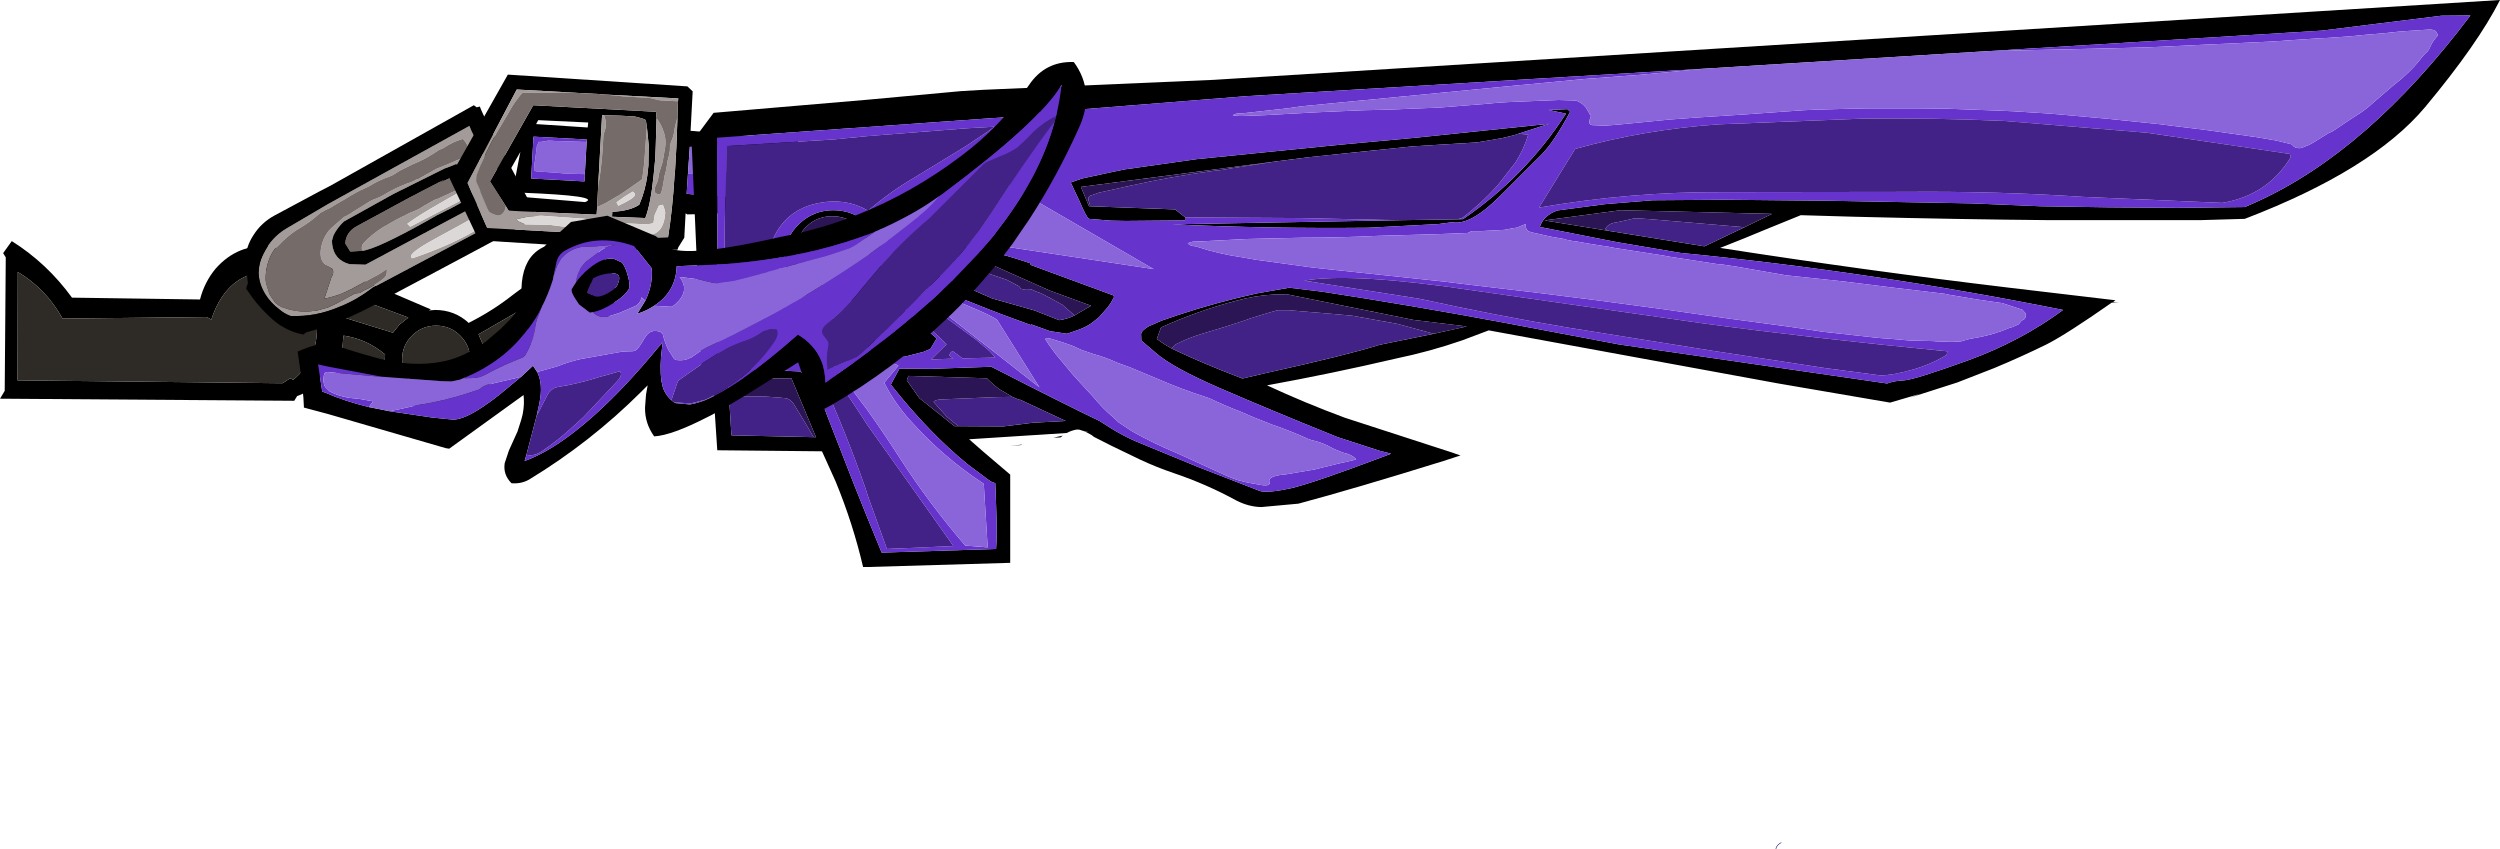 <?xml version="1.0" encoding="UTF-8" standalone="no"?>
<svg xmlns:xlink="http://www.w3.org/1999/xlink" height="162.2px" width="477.5px" xmlns="http://www.w3.org/2000/svg">
  <g transform="matrix(1.0, 0.0, 0.0, 1.0, 236.75, 82.05)">
    <path d="M-235.65 -32.9 L-236.15 -33.7 -234.5 -36.0 Q-227.75 -31.75 -223.0 -25.2 L-198.55 -24.85 Q-197.7 -28.15 -195.6 -30.7 -191.3 -35.6 -184.9 -35.0 -180.9 -33.9 -177.35 -31.2 -176.6 -30.75 -175.95 -30.1 -170.85 -24.85 -172.8 -17.3 L-173.4 -15.35 -175.25 -10.95 Q-176.8 -7.45 -180.0 -6.4 L-180.55 -5.5 -236.75 -5.9 -235.85 -7.4 -235.65 -32.9 M-224.8 -21.2 Q-227.95 -26.9 -233.35 -30.1 L-233.4 -9.4 -182.8 -8.85 -181.3 -9.8 -180.75 -9.5 Q-176.15 -13.3 -176.2 -19.55 -176.25 -22.05 -177.05 -24.5 -178.8 -29.3 -183.25 -29.8 L-183.55 -30.25 Q-193.15 -30.9 -196.4 -21.0 L-197.25 -21.5 -224.8 -21.2" fill="#000000" fill-rule="evenodd" stroke="none"/>
    <path d="M-224.8 -21.2 L-197.25 -21.5 -196.4 -21.0 Q-193.15 -30.9 -183.55 -30.25 L-183.25 -29.8 Q-178.8 -29.3 -177.05 -24.5 -176.25 -22.05 -176.2 -19.55 -176.15 -13.3 -180.75 -9.5 L-181.3 -9.8 -182.8 -8.85 -233.4 -9.4 -233.35 -30.1 Q-227.95 -26.9 -224.8 -21.2" fill="#2e2a26" fill-rule="evenodd" stroke="none"/>
    <path d="M-177.25 -32.5 Q-169.2 -29.3 -154.45 -22.95 L-154.85 -22.75 -153.65 -22.85 Q-149.9 -22.85 -147.2 -20.35 L-147.1 -20.45 Q-142.65 -22.7 -138.9 -25.65 L-138.1 -26.25 -137.15 -26.95 Q-136.85 -36.95 -125.85 -35.6 -120.75 -34.15 -119.5 -28.55 -118.25 -22.95 -122.3 -19.55 -126.35 -16.15 -129.15 -17.35 L-146.95 -6.3 Q-148.2 -5.15 -149.65 -4.45 -155.05 -1.6 -163.65 -7.6 L-174.65 -11.7 Q-172.2 -24.5 -179.15 -30.65 L-177.25 -32.5 M-163.05 -10.85 L-163.05 -11.2 -163.25 -13.25 -163.2 -14.35 Q-166.7 -17.3 -171.15 -17.95 L-171.45 -14.55 -163.05 -10.85 M-170.9 -21.35 L-161.7 -18.5 -160.45 -20.05 -158.75 -21.4 -172.15 -26.4 -170.9 -21.35 M-128.75 -31.15 Q-130.8 -31.15 -132.25 -29.65 -133.75 -28.2 -133.75 -26.1 -133.75 -24.0 -132.25 -22.5 -130.8 -21.05 -128.75 -21.05 -126.7 -21.05 -125.2 -22.5 -123.75 -24.0 -123.75 -26.1 -123.75 -28.2 -125.2 -29.65 -126.7 -31.15 -128.75 -31.15 M-148.85 -17.95 Q-150.75 -19.85 -153.45 -19.85 -156.15 -19.85 -158.05 -17.95 -159.95 -16.05 -159.95 -13.4 -159.95 -10.75 -158.05 -8.85 -156.15 -6.95 -153.45 -6.95 -150.75 -6.95 -148.85 -8.85 -146.95 -10.75 -146.95 -13.4 -146.95 -16.05 -148.85 -17.95 M-144.45 -16.05 L-135.55 -22.35 -136.45 -23.35 -145.35 -18.2 -144.45 -16.05 M-144.2 -10.9 L-131.75 -18.7 -133.7 -20.1 -144.05 -13.25 -144.2 -10.9" fill="#000000" fill-rule="evenodd" stroke="none"/>
    <path d="M-144.2 -10.9 L-144.05 -13.25 -133.7 -20.1 -131.75 -18.7 -144.2 -10.9 M-144.45 -16.05 L-145.35 -18.2 -136.45 -23.35 -135.55 -22.35 -144.45 -16.05 M-148.85 -17.95 Q-146.95 -16.05 -146.95 -13.4 -146.95 -10.75 -148.85 -8.85 -150.75 -6.95 -153.45 -6.95 -156.15 -6.95 -158.05 -8.85 -159.95 -10.75 -159.95 -13.4 -159.95 -16.05 -158.05 -17.95 -156.15 -19.85 -153.45 -19.85 -150.75 -19.85 -148.85 -17.95 M-128.75 -31.15 Q-126.7 -31.15 -125.2 -29.65 -123.75 -28.2 -123.75 -26.1 -123.75 -24.0 -125.2 -22.5 -126.7 -21.05 -128.75 -21.05 -130.8 -21.05 -132.25 -22.5 -133.75 -24.0 -133.75 -26.1 -133.75 -28.2 -132.25 -29.65 -130.8 -31.15 -128.75 -31.15 M-170.9 -21.35 L-172.15 -26.4 -158.75 -21.4 -160.45 -20.05 -161.7 -18.5 -170.9 -21.35 M-163.05 -10.85 L-171.45 -14.55 -171.15 -17.95 Q-166.7 -17.3 -163.2 -14.35 L-163.25 -13.25 -163.05 -11.2 -163.05 -10.85" fill="#2e2a26" fill-rule="evenodd" stroke="none"/>
    <path d="M-166.95 -46.15 Q-168.9 -45.3 -170.8 -44.05 L-172.3 -43.2 -172.8 -42.9 Q-173.6 -42.35 -174.65 -41.9 -175.1 -41.6 -175.5 -41.45 L-175.9 -41.1 Q-177.45 -39.75 -179.05 -38.75 -181.1 -37.6 -182.75 -36.0 L-183.15 -35.6 -184.3 -34.45 Q-185.45 -32.85 -185.85 -30.7 L-185.95 -29.95 Q-186.15 -28.65 -185.85 -27.7 L-185.3 -25.9 -184.8 -25.1 -184.6 -24.85 Q-184.2 -24.0 -182.95 -23.4 -180.75 -22.55 -178.2 -22.5 L-177.7 -22.55 -176.65 -22.7 -176.15 -22.75 -174.05 -23.35 Q-171.4 -24.55 -169.0 -26.0 L-168.0 -26.1 -167.2 -26.6 Q-165.3 -27.4 -163.55 -28.8 -162.7 -29.4 -162.9 -30.7 -163.9 -29.85 -165.45 -29.1 L-168.95 -27.2 -169.6 -26.85 Q-172.25 -25.45 -174.85 -25.0 L-174.85 -25.05 -174.65 -25.45 -174.5 -25.95 -174.3 -26.4 -174.25 -26.7 -173.45 -29.1 Q-172.85 -30.05 -173.3 -30.7 L-174.1 -31.2 Q-175.85 -32.05 -175.45 -34.55 -175.05 -36.9 -173.55 -38.4 L-171.05 -40.6 -170.7 -40.75 Q-169.9 -41.15 -169.15 -41.7 L-166.1 -43.6 -165.5 -43.9 Q-164.2 -44.35 -163.15 -45.0 -161.3 -46.1 -159.35 -46.85 L-159.0 -47.0 Q-158.05 -47.25 -157.25 -47.75 L-156.95 -47.8 -156.6 -48.0 -153.4 -49.8 Q-151.1 -50.7 -149.45 -51.45 L-148.15 -52.0 Q-147.2 -52.3 -146.7 -52.75 -147.2 -52.85 -147.25 -53.55 L-147.3 -53.85 Q-147.6 -54.7 -148.2 -55.4 L-148.4 -55.5 Q-150.3 -54.95 -151.85 -53.9 -152.1 -53.7 -152.35 -53.65 L-153.0 -53.35 Q-155.15 -51.85 -157.5 -50.85 L-158.1 -50.6 -160.4 -49.45 -161.65 -48.65 -162.3 -48.35 Q-164.4 -47.65 -166.3 -46.45 L-166.95 -46.15 M-138.25 -42.7 L-137.75 -41.85 -165.55 -27.1 Q-168.5 -24.8 -171.9 -23.45 -176.4 -21.5 -181.25 -21.7 -182.5 -22.15 -183.45 -23.0 -185.0 -24.15 -186.05 -25.8 -188.45 -29.7 -186.4 -33.65 -184.9 -36.7 -182.05 -38.4 L-174.05 -43.1 -147.1 -58.0 Q-146.55 -56.4 -143.95 -52.0 L-144.5 -51.95 Q-145.3 -51.75 -145.3 -51.15 -145.3 -51.8 -140.85 -43.8 -143.75 -41.8 -151.9 -37.4 -158.15 -34.1 -158.2 -33.2 -158.25 -32.55 -157.75 -32.8 -151.05 -35.1 -146.25 -37.85 L-141.25 -40.65 -138.25 -42.7 M-149.3 -48.8 L-148.95 -49.0 Q-149.15 -48.95 -148.95 -49.15 L-148.7 -49.5 -149.6 -50.75 -149.9 -50.6 -151.3 -50.05 -151.75 -49.9 -161.6 -45.0 -171.05 -39.75 Q-172.3 -38.6 -173.05 -37.1 L-173.35 -36.05 -173.3 -35.4 Q-172.95 -32.4 -170.0 -31.6 L-166.95 -31.5 -145.35 -43.05 -146.35 -44.6 Q-146.8 -44.35 -147.4 -44.0 -148.85 -43.2 -150.45 -42.35 L-153.35 -40.9 Q-158.05 -38.2 -161.4 -36.55 -164.7 -34.9 -166.6 -34.35 L-167.35 -34.15 Q-167.7 -34.3 -167.65 -34.8 -167.6 -35.4 -167.1 -35.8 L-166.75 -36.2 Q-164.75 -38.1 -162.35 -39.35 L-160.95 -40.15 -158.35 -41.45 Q-157.0 -41.9 -155.75 -42.75 L-153.8 -43.85 Q-153.1 -44.05 -152.45 -44.4 -150.05 -45.45 -148.1 -46.45 -147.85 -46.55 -147.85 -47.05 L-147.95 -47.35 -149.3 -48.8 M-146.05 -45.5 L-146.45 -46.1 -146.9 -46.5 Q-156.3 -41.35 -158.95 -39.3 L-158.4 -38.75 Q-156.7 -39.6 -151.75 -42.2 -147.25 -44.45 -146.05 -45.5" fill="#a29b99" fill-rule="evenodd" stroke="none"/>
    <path d="M-166.95 -46.15 L-166.3 -46.45 Q-164.4 -47.65 -162.3 -48.35 L-161.65 -48.65 -160.4 -49.45 -158.1 -50.6 -157.5 -50.85 Q-155.15 -51.85 -153.0 -53.35 L-152.35 -53.65 Q-152.1 -53.7 -151.85 -53.9 -150.3 -54.95 -148.4 -55.5 L-148.2 -55.4 Q-147.6 -54.7 -147.3 -53.85 L-147.25 -53.55 Q-147.2 -52.85 -146.7 -52.75 -147.2 -52.3 -148.15 -52.0 L-149.45 -51.45 Q-151.1 -50.7 -153.4 -49.8 L-156.6 -48.0 -156.95 -47.8 -157.25 -47.75 Q-158.05 -47.25 -159.0 -47.0 L-159.35 -46.85 Q-161.3 -46.1 -163.15 -45.0 -164.2 -44.35 -165.5 -43.9 L-166.1 -43.6 -169.15 -41.7 Q-169.9 -41.15 -170.7 -40.75 L-171.05 -40.6 -173.55 -38.4 Q-175.05 -36.9 -175.45 -34.55 -175.85 -32.05 -174.1 -31.2 L-173.3 -30.7 Q-172.85 -30.05 -173.45 -29.1 L-174.25 -26.7 -174.3 -26.4 -174.5 -25.95 -174.65 -25.45 -174.85 -25.05 -174.85 -25.0 Q-172.25 -25.45 -169.6 -26.85 L-168.95 -27.2 -165.45 -29.1 Q-163.9 -29.85 -162.9 -30.7 -162.7 -29.4 -163.55 -28.8 -165.3 -27.4 -167.2 -26.6 L-168.0 -26.1 -169.0 -26.0 Q-171.4 -24.55 -174.05 -23.35 L-176.15 -22.75 -176.65 -22.7 -177.7 -22.55 -178.2 -22.5 Q-180.75 -22.55 -182.95 -23.4 -184.2 -24.0 -184.6 -24.85 L-184.8 -25.1 -185.3 -25.9 -185.85 -27.7 Q-186.15 -28.65 -185.95 -29.95 L-185.85 -30.7 Q-185.45 -32.85 -184.3 -34.45 L-183.15 -35.6 -182.75 -36.0 Q-181.1 -37.6 -179.05 -38.75 -177.45 -39.75 -175.9 -41.1 L-175.5 -41.45 Q-175.1 -41.6 -174.65 -41.9 -173.6 -42.35 -172.8 -42.9 L-172.3 -43.2 -170.8 -44.05 Q-168.9 -45.3 -166.95 -46.15 M-167.35 -34.15 L-169.85 -34.0 -170.8 -35.55 Q-170.7 -37.7 -168.6 -38.85 L-158.65 -44.25 Q-150.65 -48.45 -152.25 -47.5 -153.85 -46.6 -151.55 -47.7 L-149.3 -48.8 -147.95 -47.35 -147.85 -47.05 Q-147.85 -46.55 -148.1 -46.45 -150.05 -45.45 -152.45 -44.4 -153.1 -44.05 -153.8 -43.85 L-155.75 -42.75 Q-157.0 -41.9 -158.35 -41.45 L-160.95 -40.15 -162.35 -39.35 Q-164.75 -38.1 -166.75 -36.2 L-167.1 -35.8 Q-167.6 -35.4 -167.65 -34.8 -167.7 -34.3 -167.35 -34.15" fill="#756c6a" fill-rule="evenodd" stroke="none"/>
    <path d="M-143.95 -52.0 Q-146.55 -56.4 -147.1 -58.0 L-174.05 -43.1 -182.05 -38.4 Q-184.9 -36.7 -186.4 -33.65 -188.45 -29.7 -186.05 -25.8 -185.0 -24.15 -183.45 -23.0 -182.5 -22.15 -181.25 -21.7 -176.4 -21.5 -171.9 -23.45 -168.5 -24.8 -165.55 -27.1 L-137.75 -41.85 -138.25 -42.7 Q-137.9 -43.0 -137.9 -43.2 L-139.3 -45.75 -141.05 -48.75 -143.15 -51.55 -143.95 -52.0 M-173.6 -46.6 L-146.25 -61.95 -145.7 -61.55 -145.1 -61.7 Q-144.45 -59.8 -139.5 -50.7 L-135.25 -42.8 -134.3 -40.4 Q-148.85 -32.6 -163.45 -24.85 -168.35 -21.95 -173.85 -19.95 -175.85 -19.2 -177.8 -18.7 L-178.2 -18.6 -178.8 -18.15 Q-182.15 -18.8 -184.7 -21.05 -187.0 -23.1 -188.6 -25.3 L-189.75 -26.95 -189.4 -27.95 -189.85 -32.15 Q-189.9 -34.8 -188.3 -37.2 -186.8 -39.55 -184.3 -40.9 L-178.05 -44.25 Q-175.85 -45.45 -173.6 -46.6 M-167.35 -34.15 L-166.6 -34.35 Q-164.7 -34.9 -161.4 -36.55 -158.05 -38.2 -153.35 -40.9 L-150.45 -42.35 Q-148.85 -43.2 -147.4 -44.0 -146.8 -44.35 -146.35 -44.6 L-145.35 -43.05 -166.95 -31.5 -170.0 -31.6 Q-172.95 -32.4 -173.3 -35.4 L-173.35 -36.05 -173.05 -37.1 Q-172.3 -38.6 -171.05 -39.75 L-161.6 -45.0 -151.75 -49.9 -151.3 -50.05 -149.9 -50.6 -149.6 -50.75 -148.7 -49.5 -148.95 -49.15 Q-149.15 -48.95 -148.95 -49.0 L-149.3 -48.8 -151.55 -47.7 Q-153.85 -46.6 -152.25 -47.5 -150.65 -48.45 -158.65 -44.25 L-168.6 -38.85 Q-170.7 -37.7 -170.8 -35.55 L-169.85 -34.0 -167.35 -34.15" fill="#000000" fill-rule="evenodd" stroke="none"/>
    <path d="M-138.25 -42.7 L-141.25 -40.65 -146.25 -37.85 Q-151.05 -35.1 -157.75 -32.8 -158.25 -32.55 -158.2 -33.2 -158.15 -34.1 -151.9 -37.4 -143.75 -41.8 -140.85 -43.8 -145.3 -51.8 -145.3 -51.15 -145.3 -51.75 -144.5 -51.95 L-143.95 -52.0 -143.15 -51.55 -141.05 -48.75 -139.3 -45.75 -137.9 -43.2 Q-137.9 -43.0 -138.25 -42.7 M-146.05 -45.5 Q-147.25 -44.45 -151.75 -42.2 -156.7 -39.6 -158.4 -38.75 L-158.95 -39.3 Q-156.3 -41.35 -146.9 -46.5 L-146.45 -46.1 -146.05 -45.5" fill="#dbd8d7" fill-rule="evenodd" stroke="none"/>
    <path d="M-107.25 -62.7 L-107.2 -63.25 -121.35 -64.0 -122.45 -64.1 -126.35 -64.3 -127.05 -64.35 -138.05 -64.95 -147.45 -47.1 -143.7 -38.5 -111.1 -36.7 -109.15 -36.75 Q-108.3 -42.05 -107.9 -48.6 L-107.85 -48.85 -107.55 -54.15 -107.35 -59.65 -107.3 -61.55 -107.25 -62.7 M-140.15 -42.7 L-143.15 -47.4 -134.9 -61.95 -111.45 -60.7 -111.35 -59.45 -111.5 -54.25 -111.6 -51.75 -111.9 -48.65 Q-112.45 -43.1 -113.5 -40.4 L-119.85 -40.65 -119.8 -41.6 Q-116.45 -41.75 -114.65 -42.95 -113.5 -45.65 -113.1 -48.6 L-112.9 -50.45 -112.85 -54.35 -113.2 -57.85 -113.4 -59.1 -113.65 -59.25 -114.15 -59.45 -115.5 -59.8 -118.15 -59.95 -121.35 -60.05 -121.75 -60.1 -122.5 -46.55 -122.7 -42.5 -122.8 -41.05 -139.6 -41.8 -140.15 -42.7 M-85.75 -44.85 L-76.7 -45.95 -76.0 -45.4 Q-90.0 -41.3 -105.5 -41.1 L-105.55 -41.15 -105.8 -41.3 -106.05 -36.65 -107.2 -34.8 -107.35 -34.35 -110.95 -34.4 -111.4 -34.05 -145.3 -36.15 -150.9 -48.05 -139.75 -67.8 -105.45 -65.55 -104.45 -64.6 -104.85 -57.05 -104.65 -57.05 -84.35 -55.25 -84.35 -54.35 -85.2 -54.35 -104.2 -54.0 -104.8 -54.0 -105.0 -54.0 -105.35 -48.9 -105.6 -45.05 -105.35 -45.05 -105.3 -45.0 Q-95.35 -44.1 -85.75 -44.85 M-134.35 -58.35 L-124.5 -57.7 -124.4 -58.65 -133.95 -59.1 -134.35 -58.35 M-137.35 -53.05 L-140.25 -47.95 -138.35 -44.55 -125.0 -43.45 Q-121.75 -44.65 -137.2 -45.25 L-138.55 -46.85 -137.5 -52.35 -137.35 -53.05 M-125.05 -48.8 L-124.7 -54.95 -124.65 -55.4 -134.85 -55.95 -135.3 -47.95 -125.1 -47.4 -125.05 -48.8" fill="#000000" fill-rule="evenodd" stroke="none"/>
    <path d="M-107.25 -62.7 L-110.75 -62.9 -111.2 -63.0 -112.7 -63.35 -117.7 -63.65 -118.2 -63.7 -121.35 -64.0 -107.2 -63.25 -107.25 -62.7 M-127.05 -64.35 L-132.25 -64.35 -136.7 -64.35 -137.05 -64.25 Q-138.4 -62.7 -139.35 -61.0 L-139.75 -60.3 -140.95 -58.25 -141.8 -56.85 Q-144.1 -52.9 -145.7 -48.6 L-145.8 -47.55 -145.75 -47.3 -145.05 -45.75 -144.95 -45.3 -143.4 -41.65 Q-142.9 -41.25 -142.25 -41.05 L-141.75 -40.9 Q-140.9 -40.85 -140.4 -41.75 L-140.3 -42.0 -140.15 -42.7 -139.6 -41.8 -122.8 -41.05 -122.7 -42.5 -121.2 -43.2 -118.2 -44.95 -116.45 -46.15 -114.65 -47.4 -114.25 -47.7 -114.1 -47.8 Q-113.7 -50.4 -113.55 -53.05 L-113.2 -57.85 -112.85 -54.35 -112.9 -50.45 -113.1 -48.6 Q-113.5 -45.65 -114.65 -42.95 -116.45 -41.75 -119.8 -41.6 L-119.85 -40.65 -113.5 -40.4 Q-112.45 -43.1 -111.9 -48.65 L-111.6 -51.75 -111.5 -54.25 -111.35 -59.45 Q-110.5 -58.4 -110.0 -56.9 -109.4 -55.25 -109.8 -53.35 L-110.15 -51.35 -110.25 -50.9 -110.9 -48.85 -110.95 -48.6 Q-111.0 -47.65 -111.4 -46.85 L-111.6 -46.4 Q-111.9 -45.45 -111.5 -45.15 -111.25 -44.95 -111.0 -44.95 L-110.7 -45.0 -110.5 -45.1 Q-110.2 -46.05 -110.05 -47.05 L-109.8 -48.55 -109.65 -49.0 -109.3 -50.8 -109.25 -51.3 -109.0 -52.25 -108.8 -53.3 Q-108.85 -54.4 -108.45 -55.25 -108.05 -56.15 -107.95 -57.2 L-107.8 -57.95 -107.35 -59.65 -107.55 -54.15 -107.85 -48.85 -107.9 -48.6 Q-108.3 -42.05 -109.15 -36.75 L-111.1 -36.7 -143.7 -38.5 -147.45 -47.1 -138.05 -64.95 -127.05 -64.35 M-121.35 -60.05 L-121.35 -59.95 -121.25 -59.65 Q-120.95 -58.75 -121.05 -57.7 L-121.2 -57.25 -121.5 -56.2 Q-121.65 -52.15 -122.2 -48.25 L-122.5 -46.55 -121.75 -60.1 -121.35 -60.05 M-124.8 -40.05 L-124.95 -40.25 -133.35 -40.85 -135.75 -40.7 -138.05 -40.2 -137.85 -39.8 -136.45 -39.2 -131.8 -39.1 -125.25 -38.3 -122.85 -38.05 -120.55 -37.8 -113.35 -37.2 Q-111.3 -37.05 -110.35 -38.75 -109.8 -39.8 -109.7 -41.3 -109.65 -41.7 -110.15 -42.95 L-110.9 -42.75 -111.7 -41.0 -111.95 -39.4 -113.15 -39.2 -119.85 -39.5 -124.8 -40.05 M-115.5 -44.8 Q-115.5 -45.15 -115.65 -45.25 L-115.9 -45.45 -117.45 -44.5 -119.0 -43.4 -118.65 -42.75 Q-115.55 -44.2 -115.5 -44.8" fill="#a29b99" fill-rule="evenodd" stroke="none"/>
    <path d="M-121.35 -64.0 L-118.2 -63.7 -117.7 -63.65 -112.7 -63.35 -111.2 -63.0 -110.75 -62.9 -107.25 -62.7 -107.3 -61.55 -107.35 -59.65 -107.8 -57.95 -107.95 -57.2 Q-108.05 -56.15 -108.45 -55.25 -108.85 -54.4 -108.8 -53.3 L-109.0 -52.25 -109.25 -51.3 -109.3 -50.8 -109.65 -49.0 -109.8 -48.55 -110.05 -47.05 Q-110.2 -46.05 -110.5 -45.1 L-110.7 -45.0 -111.0 -44.95 Q-111.25 -44.95 -111.5 -45.15 -111.9 -45.45 -111.6 -46.4 L-111.4 -46.85 Q-111.0 -47.65 -110.95 -48.6 L-110.9 -48.85 -110.25 -50.9 -110.15 -51.35 -109.8 -53.35 Q-109.4 -55.25 -110.0 -56.9 -110.5 -58.4 -111.35 -59.45 L-111.45 -60.7 -134.9 -61.95 -143.15 -47.4 -140.15 -42.7 -140.3 -42.0 -140.4 -41.75 Q-140.9 -40.85 -141.75 -40.9 L-142.25 -41.05 Q-142.9 -41.25 -143.4 -41.65 L-144.95 -45.3 -145.05 -45.75 -145.75 -47.3 -145.8 -47.55 -145.7 -48.6 Q-144.1 -52.9 -141.8 -56.85 L-140.95 -58.25 -139.75 -60.3 -139.35 -61.0 Q-138.4 -62.7 -137.05 -64.25 L-136.7 -64.35 -132.25 -64.35 -127.05 -64.35 -126.35 -64.3 -122.45 -64.1 -121.35 -64.0 M-121.35 -60.05 L-118.15 -59.95 -115.5 -59.8 -114.15 -59.45 -113.65 -59.25 -113.4 -59.1 -113.2 -57.85 -113.55 -53.05 Q-113.7 -50.4 -114.1 -47.8 L-114.25 -47.7 -114.65 -47.4 -116.45 -46.15 -118.2 -44.95 -121.2 -43.2 -122.7 -42.5 -122.5 -46.55 -122.2 -48.25 Q-121.65 -52.15 -121.5 -56.2 L-121.2 -57.25 -121.05 -57.7 Q-120.95 -58.75 -121.25 -59.65 L-121.35 -59.95 -121.35 -60.05" fill="#756c6a" fill-rule="evenodd" stroke="none"/>
    <path d="M-105.35 -48.9 L-105.0 -54.0 -104.8 -54.0 -104.2 -54.0 -98.5 -53.6 -97.8 -53.55 -88.3 -52.9 -87.85 -52.95 Q-87.3 -53.25 -87.3 -52.85 L-87.3 -52.6 -87.4 -52.3 -87.7 -51.6 Q-87.7 -50.9 -88.0 -50.45 -88.25 -50.1 -88.95 -50.1 L-93.25 -49.65 -95.75 -49.4 -96.0 -49.35 -97.25 -49.3 -99.8 -49.2 -105.35 -48.9 M-125.05 -48.8 L-125.6 -48.8 -128.85 -48.9 -130.35 -49.05 -134.1 -49.3 Q-134.75 -49.3 -134.75 -49.7 L-134.65 -50.95 -134.55 -51.45 -134.2 -54.2 -133.85 -54.95 -133.5 -54.95 -133.1 -55.0 -132.0 -55.2 -130.25 -55.1 -129.75 -55.1 -125.25 -54.95 -124.7 -54.95 -125.05 -48.8" fill="#8a64d9" fill-rule="evenodd" stroke="none"/>
    <path d="M-85.2 -54.35 L-85.45 -49.55 -85.75 -44.85 Q-95.35 -44.1 -105.3 -45.0 L-105.35 -45.05 -105.6 -45.05 -105.35 -48.9 -99.8 -49.2 -97.25 -49.3 -96.0 -49.35 -95.75 -49.4 -93.25 -49.65 -88.95 -50.1 Q-88.25 -50.1 -88.0 -50.45 -87.7 -50.9 -87.7 -51.6 L-87.4 -52.3 -87.3 -52.6 -87.3 -52.85 Q-87.3 -53.25 -87.85 -52.95 L-88.3 -52.9 -97.8 -53.55 -98.5 -53.6 -104.2 -54.0 -85.2 -54.35 M-124.7 -54.95 L-125.25 -54.95 -129.75 -55.1 -130.25 -55.1 -132.0 -55.2 -133.1 -55.0 -133.5 -54.95 -133.85 -54.95 -134.2 -54.2 -134.55 -51.45 -134.65 -50.95 -134.75 -49.7 Q-134.75 -49.3 -134.1 -49.3 L-130.35 -49.05 -128.85 -48.9 -125.6 -48.8 -125.05 -48.8 -125.1 -47.4 -135.3 -47.95 -134.85 -55.95 -124.65 -55.4 -124.7 -54.95" fill="#6633cc" fill-rule="evenodd" stroke="none"/>
    <path d="M-124.8 -40.05 L-119.85 -39.5 -113.15 -39.2 -111.95 -39.4 -111.7 -41.0 -110.9 -42.75 -110.15 -42.95 Q-109.65 -41.7 -109.7 -41.3 -109.8 -39.8 -110.35 -38.75 -111.3 -37.05 -113.35 -37.2 L-120.55 -37.8 -122.85 -38.05 -125.25 -38.3 -131.8 -39.1 -136.45 -39.2 -137.85 -39.8 -138.05 -40.2 -135.75 -40.7 -133.35 -40.85 -124.95 -40.25 -124.8 -40.05 M-115.5 -44.8 Q-115.55 -44.2 -118.65 -42.75 L-119.0 -43.4 -117.45 -44.5 -115.9 -45.45 -115.65 -45.25 Q-115.5 -45.15 -115.5 -44.8" fill="#dbd8d7" fill-rule="evenodd" stroke="none"/>
    <path d="M-10.4 -40.55 Q-10.05 -40.1 -10.55 -39.95 L-21.75 -39.85 -24.5 -39.9 -24.55 -39.9 -28.75 -40.25 -28.8 -40.3 Q-29.25 -40.55 -30.55 -43.6 L-32.25 -47.2 -30.1 -47.95 -24.55 -49.15 -21.9 -49.7 -8.2 -51.65 5.7 -53.05 19.65 -54.45 33.7 -55.75 59.1 -58.4 53.25 -56.5 52.35 -56.2 50.05 -55.65 45.35 -54.85 33.1 -54.1 13.45 -52.05 7.2 -51.25 -24.55 -47.1 -30.3 -46.35 -28.75 -42.65 -28.5 -42.65 -12.3 -42.05 -10.4 -40.55 M41.4 -40.15 L42.7 -40.2 Q54.65 -48.4 62.35 -60.35 L59.0 -61.05 62.65 -61.2 63.15 -60.7 Q60.1 -55.0 57.8 -52.65 L49.75 -44.6 Q44.05 -38.9 40.6 -39.6 L37.95 -39.25 24.55 -38.55 Q5.85 -38.35 -12.85 -39.2 L31.2 -40.0 41.4 -40.15 M89.0 -68.95 L1.55 -63.7 -40.3 -60.35 -39.95 -60.0 -99.8 -55.75 -99.6 -11.85 -97.65 -11.75 -83.95 -11.1 -81.05 -8.75 -80.8 -8.15 -78.7 -2.5 -73.55 10.7 -71.1 16.8 -68.35 23.5 -46.5 22.8 Q-46.25 20.35 -46.5 14.25 L-46.65 10.25 -47.55 9.9 -51.9 6.65 Q-59.3 0.65 -66.6 -8.6 L-64.95 -11.65 -58.95 -11.6 -47.4 -12.0 Q-32.85 -4.55 -26.75 -1.65 L-24.55 -0.25 Q-22.3 1.15 -19.8 2.25 L-7.9 7.15 3.95 11.75 Q5.5 12.15 9.85 11.2 14.15 10.2 27.8 5.05 L28.95 4.6 26.75 4.05 18.75 1.45 Q5.6 -3.85 -3.6 -7.85 -12.85 -11.85 -16.05 -14.7 L-18.75 -17.0 -18.8 -18.25 Q-18.65 -19.0 -17.3 -19.75 L-14.9 -20.8 -11.85 -21.85 Q-4.45 -24.3 3.25 -26.0 L9.5 -27.1 15.7 -26.35 Q32.95 -23.7 50.35 -20.45 L72.55 -16.25 123.7 -8.8 Q124.9 -9.3 126.9 -9.4 128.85 -9.5 139.1 -13.2 149.25 -16.9 157.3 -22.85 120.95 -30.15 84.2 -33.75 L72.1 -35.8 57.35 -38.7 Q57.7 -39.75 58.4 -40.45 59.35 -41.4 60.7 -41.85 L69.75 -43.05 78.9 -43.8 92.65 -43.9 112.95 -43.7 139.95 -43.2 153.0 -42.65 166.05 -42.45 179.1 -42.35 192.0 -42.5 194.05 -43.4 Q215.5 -53.05 235.1 -79.1 L229.55 -79.05 206.7 -76.2 143.2 -72.3 89.0 -68.95 M37.1 -18.3 L43.4 -19.7 33.2 -20.95 9.0 -25.85 6.65 -25.8 Q2.9 -25.6 -0.65 -24.6 -7.95 -22.7 -15.0 -19.5 L-15.8 -17.3 Q-14.45 -16.3 -13.0 -15.5 L-12.15 -15.1 Q-7.5 -12.85 0.55 -9.75 L5.25 -10.85 Q20.4 -14.2 26.8 -16.2 L37.1 -18.3 M5.25 -8.45 Q12.45 -5.1 20.15 -2.25 L40.65 4.4 42.2 4.95 41.25 5.25 38.95 6.0 Q21.9 11.3 11.25 14.15 L4.15 14.8 Q1.75 14.75 -0.6 13.55 -6.25 10.45 -12.6 8.3 -15.85 7.2 -18.95 5.75 L-24.55 3.05 -27.8 1.4 -28.25 1.05 -29.35 0.45 -28.85 0.35 -29.4 0.4 -30.65 0.0 -31.15 0.0 Q-32.2 0.2 -33.0 0.65 L-51.65 1.85 -48.85 4.3 -43.8 8.6 -43.8 25.45 -71.1 26.25 -71.9 26.25 Q-73.85 17.9 -77.15 9.9 L-79.75 4.15 -99.75 3.95 -100.65 -9.6 -102.75 -11.45 -104.65 -54.85 -100.45 -60.5 -71.1 -63.0 -53.15 -64.65 -48.85 -64.9 -4.95 -66.8 240.75 -82.05 Q236.5 -73.65 226.45 -61.6 216.4 -49.6 192.0 -40.25 L183.4 -40.0 154.9 -40.0 Q137.5 -40.15 117.5 -40.65 L107.2 -40.95 100.2 -38.1 96.45 -36.55 91.8 -34.7 Q119.4 -30.4 147.0 -27.1 L167.3 -24.7 166.85 -24.35 168.0 -24.25 166.6 -24.25 Q157.95 -18.2 154.1 -16.25 149.2 -13.85 144.15 -11.75 L137.1 -9.0 128.05 -6.1 130.05 -6.85 124.25 -5.15 102.95 -8.8 68.6 -15.1 47.6 -18.95 42.55 -17.05 Q36.35 -14.9 29.8 -13.55 17.6 -10.7 5.25 -8.45 M96.45 -38.65 L101.7 -41.2 72.8 -41.9 58.25 -39.95 70.55 -37.95 88.8 -35.0 96.45 -38.65 M-71.15 -36.2 Q-71.6 -37.45 -72.55 -38.5 L-72.85 -38.8 Q-74.9 -40.75 -77.8 -40.75 -80.65 -40.75 -82.7 -38.8 -84.7 -36.85 -84.7 -34.1 -84.7 -32.4 -83.95 -30.95 L-82.95 -29.6 -82.7 -29.35 Q-80.65 -27.4 -77.8 -27.4 -74.9 -27.4 -72.85 -29.35 -71.55 -30.6 -71.1 -32.25 -70.85 -33.1 -70.85 -34.1 L-71.1 -35.95 -71.15 -36.2 M-86.9 -32.9 Q-86.9 -36.6 -84.15 -39.25 -81.4 -41.9 -77.6 -41.9 -73.8 -41.9 -71.1 -39.35 L-71.0 -39.25 Q-68.6 -36.95 -68.3 -33.9 L-68.25 -32.9 Q-68.25 -29.2 -71.0 -26.55 L-71.1 -26.45 Q-73.8 -23.95 -77.6 -23.95 -81.4 -23.95 -84.15 -26.55 -85.4 -27.8 -86.1 -29.2 -86.9 -30.9 -86.9 -32.9 M-81.35 1.45 L-80.9 1.45 -85.6 -9.8 -97.7 -9.7 -97.5 -6.25 -97.05 1.1 -81.35 1.45 M-52.45 -34.95 L-52.4 -34.9 -46.25 -33.55 Q-45.8 -33.7 -39.9 -31.75 L-39.9 -31.45 -24.15 -25.65 -23.95 -25.35 -24.55 -24.25 -25.1 -23.45 -26.85 -21.45 -28.3 -20.3 Q-29.4 -19.55 -30.65 -19.1 L-32.95 -18.3 -36.2 -18.8 -39.8 -20.1 -39.8 -19.95 -44.85 -21.8 -47.6 -22.85 -56.55 -26.4 -63.8 -29.45 -61.45 -36.05 -60.0 -36.5 -52.45 -34.95 M-31.5 -21.8 L-30.85 -22.2 -28.35 -23.65 -36.25 -26.55 -46.8 -31.25 -59.35 -34.1 -60.4 -30.75 -57.85 -29.7 -47.25 -25.05 -39.15 -22.75 -34.45 -20.9 Q-32.95 -21.1 -31.5 -21.8 M-62.65 -17.05 L-61.65 -17.5 -60.9 -18.0 -66.15 -22.45 -72.0 -18.75 -71.1 -18.05 -70.55 -17.65 Q-68.15 -16.2 -65.45 -16.35 L-62.65 -17.05 M-65.85 -24.45 L-57.85 -17.4 -59.05 -15.4 -60.35 -14.85 -63.85 -13.95 Q-68.05 -13.4 -71.1 -15.65 L-72.45 -16.85 -74.0 -18.8 -74.2 -19.8 Q-72.55 -20.15 -71.1 -20.8 -69.3 -21.65 -67.75 -23.05 -66.9 -23.9 -65.85 -24.45 M-43.4 -6.25 L-45.15 -7.3 -45.45 -7.45 Q-46.2 -7.85 -47.75 -9.3 L-48.25 -9.8 -63.25 -10.25 -63.55 -9.4 -61.15 -6.0 -54.45 -0.65 -53.7 -0.65 -45.15 -0.6 -39.55 -1.3 -33.2 -1.65 -42.0 -5.75 -42.0 -5.65 -43.4 -6.25 M-47.65 -12.15 L-47.6 -12.1 -47.85 -12.1 -47.65 -12.15 M-41.5 2.85 L-41.7 2.95 -43.8 3.15 -41.5 2.85 M-35.55 1.55 L-33.75 1.15 -34.2 1.5 -35.55 1.55" fill="#000000" fill-rule="evenodd" stroke="none"/>
    <path d="M53.25 -56.5 L59.1 -58.4 33.7 -55.75 19.65 -54.45 5.7 -53.05 -8.2 -51.65 -21.9 -49.7 -24.55 -49.15 -30.1 -47.95 -32.25 -47.2 -30.55 -43.6 Q-29.25 -40.55 -28.8 -40.3 L-28.75 -40.25 -24.55 -39.9 -24.5 -39.9 -21.75 -39.85 -10.55 -39.95 Q-10.05 -40.1 -10.4 -40.55 L-5.6 -40.5 3.0 -40.45 11.6 -40.4 18.45 -40.25 25.55 -40.1 27.6 -40.05 31.2 -40.0 -12.85 -39.2 Q5.85 -38.35 24.55 -38.55 L37.95 -39.25 40.6 -39.6 Q44.05 -38.9 49.75 -44.6 L57.8 -52.65 Q60.1 -55.0 63.15 -60.7 L62.65 -61.2 59.0 -61.05 62.35 -60.35 Q54.65 -48.4 42.7 -40.2 L41.4 -40.15 41.75 -40.2 42.5 -40.4 Q46.1 -43.1 49.3 -46.65 L52.65 -50.95 Q54.35 -53.6 55.15 -56.35 L53.25 -56.5 M89.0 -68.95 L76.4 -67.75 72.35 -67.45 65.75 -66.95 52.6 -65.7 11.85 -61.75 9.1 -61.35 0.5 -60.4 -0.05 -60.4 Q-0.8 -60.4 -1.3 -60.0 L-0.05 -59.9 0.75 -59.9 4.8 -60.05 14.65 -60.6 23.75 -61.0 28.3 -61.1 33.1 -61.3 38.15 -61.5 47.5 -62.25 49.05 -62.4 51.3 -62.55 60.95 -62.95 64.2 -62.85 64.5 -62.75 Q65.55 -62.3 66.15 -61.5 L66.75 -60.5 66.9 -60.2 Q67.25 -60.05 67.0 -59.55 L66.9 -59.25 Q66.65 -58.5 67.05 -58.25 L67.3 -58.15 69.85 -58.05 72.35 -58.25 81.95 -59.2 87.3 -59.6 96.65 -60.2 98.65 -60.35 107.75 -61.0 110.05 -61.1 117.15 -61.3 120.15 -61.35 129.5 -61.35 134.85 -61.3 144.2 -60.95 147.75 -60.8 154.8 -60.35 157.1 -60.15 165.95 -59.35 175.55 -58.35 185.15 -57.15 194.25 -55.85 198.05 -55.2 200.9 -54.5 201.15 -54.3 Q201.55 -53.7 202.6 -53.75 L203.1 -53.9 Q204.35 -54.35 205.15 -54.85 L206.1 -55.45 208.15 -56.7 208.75 -56.95 210.9 -58.4 213.25 -59.95 Q215.0 -61.0 216.55 -62.45 L220.1 -65.5 222.05 -67.1 222.7 -67.7 Q224.45 -69.25 225.9 -71.2 L226.5 -71.85 Q227.05 -72.25 227.35 -72.95 227.8 -74.05 228.6 -74.95 L228.9 -75.3 228.75 -75.65 228.55 -76.0 Q228.1 -76.45 227.15 -76.4 L224.9 -76.25 222.6 -76.1 221.35 -76.0 219.05 -75.75 218.55 -75.7 216.3 -75.5 215.5 -75.45 212.0 -75.1 207.7 -74.8 206.4 -74.75 196.8 -74.1 173.3 -73.0 167.45 -72.85 156.6 -72.6 143.2 -72.3 206.7 -76.2 229.55 -79.05 235.1 -79.1 Q215.5 -53.05 194.05 -43.4 L192.0 -42.5 179.1 -42.35 166.05 -42.45 153.0 -42.65 139.95 -43.2 112.95 -43.7 92.65 -43.9 78.9 -43.8 69.75 -43.05 60.7 -41.85 Q59.35 -41.4 58.4 -40.45 57.7 -39.75 57.35 -38.7 L72.1 -35.8 84.2 -33.75 Q120.95 -30.15 157.3 -22.85 149.25 -16.9 139.1 -13.2 128.85 -9.5 126.9 -9.4 124.9 -9.3 123.7 -8.8 L72.55 -16.25 50.35 -20.45 Q32.95 -23.7 15.7 -26.35 L9.5 -27.1 3.25 -26.0 Q-4.45 -24.3 -11.85 -21.85 L-14.9 -20.8 -17.3 -19.75 Q-18.65 -19.0 -18.8 -18.25 L-18.75 -17.0 -16.05 -14.7 Q-12.85 -11.85 -3.6 -7.85 5.6 -3.85 18.75 1.45 L26.75 4.05 28.95 4.6 27.8 5.05 Q14.15 10.2 9.85 11.2 5.5 12.15 3.95 11.75 L-7.9 7.15 -19.8 2.25 Q-22.3 1.15 -24.55 -0.25 L-26.75 -1.65 Q-32.85 -4.55 -47.4 -12.0 L-58.95 -11.6 -64.95 -11.65 -66.6 -8.6 Q-59.3 0.65 -51.9 6.65 L-47.55 9.9 -46.65 10.25 -46.5 14.25 Q-46.25 20.35 -46.5 22.8 L-68.35 23.5 -71.1 16.8 -73.55 10.7 -78.7 -2.5 -80.8 -8.15 -81.05 -8.75 -83.95 -11.1 -97.65 -11.75 -99.6 -11.85 -99.8 -55.75 -39.95 -60.0 -40.3 -60.35 1.55 -63.7 89.0 -68.95 M36.95 -37.3 L26.35 -37.0 Q19.25 -36.65 12.15 -36.65 L1.3 -36.4 -6.35 -36.0 -7.1 -35.95 -8.9 -35.9 -9.9 -35.6 Q-9.5 -35.05 -8.4 -35.0 L-8.05 -34.9 Q-4.0 -33.55 0.8 -32.85 L3.05 -32.45 13.95 -30.95 39.2 -28.25 44.05 -27.65 Q68.65 -24.85 93.1 -21.25 L105.0 -19.65 109.05 -19.05 111.3 -18.7 121.15 -17.6 122.7 -17.45 124.2 -17.35 127.0 -17.1 128.25 -17.0 132.55 -16.9 133.05 -16.85 136.1 -16.75 137.85 -16.85 138.15 -16.95 139.4 -17.3 139.9 -17.4 Q142.8 -17.85 145.5 -18.8 L146.15 -19.05 147.0 -19.4 147.5 -19.55 Q147.8 -19.6 148.0 -19.75 L148.8 -20.1 149.3 -20.7 149.55 -20.9 Q150.3 -21.15 150.15 -22.2 L149.5 -22.9 145.7 -24.15 140.9 -24.85 135.55 -25.75 134.6 -25.95 124.95 -27.1 115.35 -28.3 105.5 -29.35 104.5 -29.45 95.05 -31.1 92.1 -31.55 91.35 -31.6 81.95 -33.05 80.95 -33.25 71.6 -34.7 70.1 -35.0 69.3 -35.1 66.8 -35.5 64.25 -35.95 63.75 -36.0 62.45 -36.25 62.0 -36.4 59.45 -36.85 55.9 -37.65 55.4 -37.8 Q54.6 -38.1 54.65 -39.25 L53.4 -38.75 Q53.15 -38.6 52.9 -38.55 L52.4 -38.5 50.6 -38.15 48.85 -38.05 46.8 -37.95 46.3 -37.9 44.8 -37.9 Q44.15 -37.95 43.9 -37.65 L43.5 -37.55 39.75 -37.4 36.95 -37.3 M2.8 -2.3 L0.25 -3.4 Q-2.75 -4.55 -5.8 -6.0 L-6.55 -6.25 Q-11.05 -7.7 -15.45 -9.6 L-20.95 -11.9 -21.5 -12.1 -23.3 -12.75 Q-25.45 -13.75 -27.8 -14.4 L-28.1 -14.5 -30.15 -15.2 -31.9 -16.0 -33.6 -16.6 -33.9 -16.7 -36.2 -17.4 -37.15 -17.35 -36.8 -16.8 -36.45 -16.25 -35.05 -14.35 -31.8 -10.45 -28.6 -6.95 -28.0 -6.3 Q-26.2 -4.1 -24.3 -2.5 L-23.45 -1.7 -23.05 -1.35 -20.5 0.35 Q-16.2 2.75 -11.6 4.65 L-10.85 5.0 -2.3 8.9 -1.45 9.25 -1.0 9.4 -0.5 9.6 0.8 9.95 1.7 10.15 4.2 10.6 Q6.0 10.85 5.7 10.0 5.4 9.1 7.6 8.7 L8.85 8.55 14.45 7.6 15.2 7.4 19.5 6.35 20.25 6.2 22.3 5.7 Q21.5 4.75 19.75 4.4 L18.4 3.85 18.05 3.7 17.75 3.55 Q15.85 2.45 13.7 2.0 L13.15 1.8 Q9.85 0.3 6.35 -0.9 L2.8 -2.3 M12.35 -28.45 L34.3 -25.0 Q48.65 -21.85 62.9 -19.45 L90.35 -15.05 111.85 -11.75 122.4 -10.35 Q124.6 -10.35 128.2 -11.35 131.8 -12.3 135.05 -14.25 L135.2 -14.95 Q109.45 -17.45 88.45 -20.3 L44.5 -26.6 Q21.5 -30.05 12.35 -28.45 M64.1 -53.6 L57.2 -42.4 Q74.9 -45.45 92.2 -45.35 L127.15 -45.4 Q144.75 -45.55 161.05 -44.45 L187.7 -43.3 Q196.4 -44.75 200.8 -52.05 L200.6 -52.65 173.3 -56.7 146.05 -58.95 Q132.65 -59.55 119.2 -59.4 L91.5 -58.3 Q77.2 -57.3 64.1 -53.6 M-87.4 -28.15 L-87.15 -27.6 Q-84.8 -22.5 -79.05 -21.4 -74.5 -20.35 -71.1 -23.05 L-70.3 -23.8 Q-66.35 -27.65 -66.25 -31.9 -66.25 -34.85 -68.1 -38.05 L-69.7 -39.75 Q-67.5 -36.45 -67.55 -33.1 -67.65 -30.3 -69.45 -27.4 -70.2 -26.15 -71.1 -25.2 -75.05 -21.2 -81.25 -23.95 -85.25 -25.75 -86.85 -28.6 -88.7 -32.05 -87.05 -37.0 -89.1 -32.45 -87.4 -28.15 M-88.5 -26.6 L-88.7 -26.9 Q-91.3 -31.45 -89.1 -36.4 -86.55 -42.15 -80.2 -43.3 -75.25 -44.25 -71.1 -41.9 L-70.95 -41.8 Q-66.65 -45.5 -61.9 -48.25 L-52.4 -54.05 -48.25 -56.8 -46.8 -57.85 -52.05 -57.55 -71.1 -56.05 -77.7 -55.4 -97.9 -54.15 -98.3 -40.25 Q-98.45 -28.55 -98.2 -17.1 L-98.5 -13.1 -96.7 -12.0 -93.45 -14.6 -90.0 -18.05 -86.3 -22.4 Q-87.2 -24.55 -88.5 -26.6 M-86.9 -32.9 Q-86.9 -30.9 -86.1 -29.2 -85.4 -27.8 -84.15 -26.55 -81.4 -23.95 -77.6 -23.95 -73.8 -23.95 -71.1 -26.45 L-71.0 -26.55 Q-68.25 -29.2 -68.25 -32.9 L-68.3 -33.9 Q-68.6 -36.95 -71.0 -39.25 L-71.1 -39.35 Q-73.8 -41.9 -77.6 -41.9 -81.4 -41.9 -84.15 -39.25 -86.9 -36.6 -86.9 -32.9 M-83.05 -11.65 L-80.4 -10.95 Q-75.4 -0.1 -71.5 11.05 L-71.1 12.3 -70.85 13.05 -67.35 22.8 -54.65 22.25 -62.9 10.6 -71.1 -0.9 -71.6 -1.65 -72.0 -2.3 -75.0 -6.85 -75.5 -7.55 -75.75 -7.9 -79.5 -13.0 -82.75 -12.85 -83.05 -11.65 M-53.0 -41.5 L-58.35 -37.4 -52.3 -36.1 -16.4 -30.65 -45.55 -47.55 Q-46.9 -46.25 -52.35 -42.0 L-53.0 -41.5 M-52.45 -34.95 L-60.0 -36.5 -61.45 -36.05 -63.8 -29.45 -56.55 -26.4 -47.6 -22.85 -44.85 -21.8 -39.8 -19.95 -39.8 -20.1 -36.2 -18.8 -32.95 -18.3 -30.65 -19.1 Q-29.4 -19.55 -28.3 -20.3 L-26.85 -21.45 -25.1 -23.45 -24.55 -24.25 -23.95 -25.35 -24.15 -25.65 -39.9 -31.45 -39.9 -31.75 Q-45.8 -33.7 -46.25 -33.55 L-52.4 -34.9 -52.45 -34.95 M-57.05 -25.75 L-61.15 -27.35 -61.4 -26.55 -61.4 -26.2 -38.2 -8.05 -46.3 -20.95 Q-47.7 -22.05 -55.85 -25.25 L-57.05 -25.75 M-63.95 -23.75 L-61.85 -21.95 -55.95 -16.3 -58.9 -13.4 -54.65 -13.55 -55.45 -14.15 -55.2 -14.7 -54.8 -15.0 -52.9 -13.6 -46.65 -13.75 -47.7 -14.95 -50.3 -17.15 -57.45 -22.4 -59.15 -23.65 Q-61.65 -25.35 -64.25 -26.55 L-64.25 -24.35 -63.95 -23.75 M-65.85 -24.45 Q-66.9 -23.9 -67.75 -23.05 -69.3 -21.65 -71.1 -20.8 -72.55 -20.15 -74.2 -19.8 L-74.0 -18.8 -72.45 -16.85 -71.1 -15.65 Q-68.05 -13.4 -63.85 -13.95 L-60.35 -14.85 -59.05 -15.4 -57.85 -17.4 -65.85 -24.45 M-77.5 -13.85 L-77.55 -12.3 -71.1 -3.75 Q-67.85 0.8 -64.85 5.5 -59.15 14.3 -52.4 22.15 L-48.1 22.5 -48.85 10.35 Q-56.65 5.25 -62.8 -1.65 -65.9 -5.05 -67.85 -8.95 L-65.15 -12.2 Q-66.5 -13.0 -68.15 -12.6 L-71.1 -12.3 -72.6 -12.45 Q-74.4 -12.65 -75.75 -13.55 L-76.8 -14.1 -77.5 -13.85 M-47.65 -12.15 L-47.85 -12.1 -47.6 -12.1 -47.65 -12.15" fill="#6633cc" fill-rule="evenodd" stroke="none"/>
    <path d="M143.2 -72.3 L156.6 -72.6 167.45 -72.85 173.3 -73.0 196.8 -74.1 206.4 -74.75 207.7 -74.8 212.0 -75.1 215.5 -75.45 216.3 -75.5 218.55 -75.7 219.05 -75.75 221.35 -76.0 222.6 -76.1 224.9 -76.25 227.15 -76.4 Q228.1 -76.45 228.55 -76.0 L228.75 -75.65 228.9 -75.3 228.6 -74.95 Q227.8 -74.05 227.35 -72.95 227.05 -72.25 226.5 -71.85 L225.9 -71.2 Q224.45 -69.25 222.7 -67.7 L222.05 -67.1 220.1 -65.5 216.55 -62.45 Q215.0 -61.0 213.25 -59.95 L210.9 -58.4 208.75 -56.95 208.15 -56.7 206.1 -55.45 205.15 -54.85 Q204.35 -54.35 203.1 -53.9 L202.6 -53.75 Q201.55 -53.7 201.15 -54.3 L200.9 -54.5 198.05 -55.2 194.25 -55.85 185.15 -57.15 175.55 -58.35 165.95 -59.35 157.1 -60.15 154.8 -60.35 147.75 -60.8 144.2 -60.95 134.85 -61.3 129.5 -61.35 120.15 -61.35 117.15 -61.3 110.05 -61.1 107.75 -61.0 98.65 -60.35 96.65 -60.2 87.3 -59.6 81.95 -59.2 72.35 -58.25 69.85 -58.05 67.3 -58.15 67.05 -58.25 Q66.65 -58.5 66.9 -59.25 L67.0 -59.55 Q67.25 -60.05 66.9 -60.2 L66.75 -60.5 66.15 -61.5 Q65.55 -62.3 64.5 -62.75 L64.2 -62.85 60.95 -62.95 51.3 -62.55 49.05 -62.4 47.5 -62.25 38.15 -61.5 33.1 -61.3 28.3 -61.1 23.75 -61.0 14.65 -60.6 4.8 -60.05 0.75 -59.9 -0.05 -59.9 -1.3 -60.0 Q-0.8 -60.4 -0.05 -60.4 L0.5 -60.4 9.1 -61.35 11.85 -61.75 52.6 -65.7 65.75 -66.95 72.35 -67.45 76.4 -67.75 89.0 -68.95 143.2 -72.3 M36.95 -37.3 L39.75 -37.4 43.5 -37.55 43.9 -37.65 Q44.15 -37.95 44.8 -37.9 L46.3 -37.9 46.8 -37.95 48.85 -38.05 50.6 -38.15 52.4 -38.5 52.9 -38.55 Q53.15 -38.6 53.4 -38.75 L54.65 -39.25 Q54.6 -38.1 55.4 -37.8 L55.9 -37.65 59.45 -36.85 62.0 -36.4 62.45 -36.25 63.75 -36.0 64.25 -35.95 66.8 -35.5 69.3 -35.1 70.1 -35.0 71.6 -34.7 80.95 -33.25 81.95 -33.05 91.35 -31.6 92.1 -31.55 95.05 -31.1 104.5 -29.45 105.5 -29.35 115.35 -28.3 124.95 -27.1 134.6 -25.95 135.55 -25.75 140.9 -24.85 145.7 -24.15 149.5 -22.9 150.15 -22.2 Q150.3 -21.15 149.55 -20.9 L149.3 -20.7 148.8 -20.1 148.0 -19.75 Q147.8 -19.6 147.5 -19.55 L147.0 -19.4 146.15 -19.05 145.5 -18.8 Q142.8 -17.85 139.9 -17.4 L139.4 -17.3 138.15 -16.95 137.85 -16.85 136.1 -16.75 133.05 -16.85 132.55 -16.9 128.25 -17.0 127.0 -17.1 124.2 -17.35 122.7 -17.45 121.15 -17.6 111.3 -18.7 109.05 -19.05 105.0 -19.65 93.1 -21.25 Q68.65 -24.85 44.05 -27.65 L39.2 -28.25 13.95 -30.95 3.05 -32.45 0.8 -32.85 Q-4.0 -33.55 -8.05 -34.9 L-8.4 -35.0 Q-9.5 -35.05 -9.9 -35.6 L-8.9 -35.9 -7.1 -35.95 -6.35 -36.0 1.3 -36.4 12.15 -36.65 Q19.25 -36.65 26.35 -37.0 L36.95 -37.3 M2.8 -2.3 L6.35 -0.9 Q9.85 0.3 13.15 1.8 L13.7 2.0 Q15.85 2.45 17.75 3.55 L18.05 3.7 18.4 3.85 19.75 4.4 Q21.5 4.75 22.3 5.7 L20.25 6.2 19.5 6.35 15.2 7.4 14.45 7.6 8.85 8.55 7.6 8.7 Q5.4 9.1 5.7 10.0 6.0 10.85 4.2 10.6 L1.7 10.15 0.8 9.95 -0.5 9.6 -1.0 9.4 -1.45 9.25 -2.3 8.9 -10.85 5.0 -11.6 4.65 Q-16.2 2.75 -20.5 0.35 L-23.05 -1.35 -23.45 -1.7 -24.3 -2.5 Q-26.2 -4.1 -28.0 -6.3 L-28.6 -6.95 -31.8 -10.45 -35.05 -14.35 -36.45 -16.25 -36.8 -16.8 -37.15 -17.35 -36.2 -17.4 -33.9 -16.7 -33.6 -16.6 -31.9 -16.0 -30.15 -15.2 -28.1 -14.5 -27.8 -14.4 Q-25.45 -13.75 -23.3 -12.75 L-21.5 -12.1 -20.95 -11.9 -15.45 -9.6 Q-11.05 -7.7 -6.55 -6.25 L-5.8 -6.0 Q-2.75 -4.55 0.25 -3.4 L2.8 -2.3 M-87.4 -28.15 Q-89.1 -32.45 -87.05 -37.0 -88.7 -32.05 -86.85 -28.6 -85.25 -25.75 -81.25 -23.95 -75.05 -21.2 -71.1 -25.2 -70.2 -26.15 -69.45 -27.4 -67.65 -30.3 -67.55 -33.1 -67.5 -36.45 -69.7 -39.75 L-68.1 -38.05 Q-66.25 -34.85 -66.25 -31.9 -66.35 -27.65 -70.3 -23.8 L-71.1 -23.05 Q-74.5 -20.35 -79.05 -21.4 -84.8 -22.5 -87.15 -27.6 L-87.4 -28.15 M-53.0 -41.5 L-52.35 -42.0 Q-46.9 -46.25 -45.55 -47.55 L-16.4 -30.65 -52.3 -36.1 -58.35 -37.4 -53.0 -41.5 M-57.05 -25.75 L-55.85 -25.25 Q-47.7 -22.05 -46.3 -20.95 L-38.2 -8.05 -61.4 -26.2 -61.4 -26.55 -61.15 -27.35 -57.05 -25.75 M-77.5 -13.85 L-76.8 -14.1 -75.75 -13.55 Q-74.4 -12.65 -72.6 -12.45 L-71.1 -12.3 -68.15 -12.6 Q-66.5 -13.0 -65.15 -12.2 L-67.85 -8.95 Q-65.9 -5.05 -62.8 -1.65 -56.65 5.25 -48.85 10.35 L-48.1 22.5 -52.4 22.15 Q-59.15 14.3 -64.85 5.5 -67.85 0.8 -71.1 -3.75 L-77.55 -12.3 -77.5 -13.85" fill="#8a64d9" fill-rule="evenodd" stroke="none"/>
    <path d="M-10.4 -40.55 L-12.3 -42.05 -28.5 -42.65 -28.85 -43.85 Q-29.0 -44.65 -28.1 -44.8 L-27.7 -44.95 -26.85 -45.25 -21.0 -46.55 Q-13.25 -48.3 -5.1 -49.4 L-3.3 -49.6 -1.55 -49.9 7.2 -51.25 13.45 -52.05 33.1 -54.1 45.35 -54.85 50.05 -55.65 52.35 -56.2 53.25 -56.5 55.15 -56.35 Q54.35 -53.6 52.65 -50.95 L49.3 -46.65 Q46.1 -43.1 42.5 -40.4 L41.75 -40.2 41.4 -40.15 31.2 -40.0 27.6 -40.05 25.55 -40.1 18.45 -40.25 11.6 -40.4 3.0 -40.45 -5.6 -40.5 -10.4 -40.55 M-13.0 -15.5 L-12.15 -16.3 Q-9.9 -17.45 -7.3 -18.25 L-2.7 -19.65 0.85 -20.8 2.25 -21.3 5.35 -22.25 6.4 -22.55 7.1 -22.75 7.35 -22.8 9.4 -22.8 18.25 -22.05 21.5 -21.75 30.1 -20.2 37.1 -18.3 26.8 -16.2 Q20.4 -14.2 5.25 -10.85 L0.55 -9.75 Q-7.5 -12.85 -12.15 -15.1 L-13.0 -15.5 M12.35 -28.45 Q21.5 -30.05 44.5 -26.6 L88.45 -20.3 Q109.45 -17.45 135.2 -14.95 L135.05 -14.25 Q131.8 -12.3 128.2 -11.35 124.6 -10.35 122.4 -10.35 L111.85 -11.75 90.35 -15.05 62.9 -19.45 Q48.65 -21.85 34.3 -25.0 L12.35 -28.45 M70.55 -37.95 Q70.15 -38.1 69.85 -38.3 70.4 -39.35 71.85 -39.55 L72.85 -39.75 75.45 -40.35 75.9 -40.35 78.2 -40.2 96.45 -38.65 88.8 -35.0 70.55 -37.95 M64.1 -53.6 Q77.2 -57.3 91.5 -58.3 L119.2 -59.4 Q132.65 -59.55 146.05 -58.95 L173.3 -56.7 200.6 -52.65 200.8 -52.05 Q196.4 -44.75 187.7 -43.3 L161.05 -44.45 Q144.75 -45.55 127.15 -45.4 L92.2 -45.35 Q74.9 -45.45 57.2 -42.4 L64.1 -53.6 M-82.95 -29.6 L-82.9 -31.75 -82.35 -33.4 Q-81.9 -34.25 -81.0 -34.7 -80.3 -35.05 -79.65 -35.5 -77.6 -36.9 -75.15 -36.95 L-73.2 -36.8 -71.35 -36.3 -71.15 -36.2 -71.1 -35.95 -70.85 -34.1 Q-70.85 -33.1 -71.1 -32.25 -71.55 -30.6 -72.85 -29.35 -74.9 -27.4 -77.8 -27.4 -80.65 -27.4 -82.7 -29.35 L-82.95 -29.6 M-88.5 -26.6 Q-87.2 -24.55 -86.3 -22.4 L-90.0 -18.05 -93.45 -14.6 -96.7 -12.0 -98.5 -13.1 -98.2 -17.1 Q-98.45 -28.55 -98.3 -40.25 L-97.9 -54.15 -77.7 -55.4 -71.1 -56.05 -52.05 -57.55 -46.8 -57.85 -48.25 -56.8 -52.4 -54.05 -61.9 -48.25 Q-66.65 -45.5 -70.95 -41.8 L-71.1 -41.9 Q-75.25 -44.25 -80.2 -43.3 -86.55 -42.15 -89.1 -36.4 -91.3 -31.45 -88.7 -26.9 L-88.5 -26.6 M-97.5 -6.25 L-97.2 -6.25 -91.1 -6.35 -87.8 -6.1 -86.8 -6.0 Q-86.0 -5.95 -85.25 -5.05 L-82.9 -1.2 -81.35 1.45 -97.05 1.1 -97.5 -6.25 M-83.05 -11.65 L-82.75 -12.85 -79.5 -13.0 -75.75 -7.9 -75.5 -7.55 -75.0 -6.85 -72.0 -2.3 -71.6 -1.65 -71.1 -0.9 -62.9 10.6 -54.65 22.25 -67.35 22.8 -70.85 13.05 -71.1 12.3 -71.5 11.05 Q-75.4 -0.1 -80.4 -10.95 L-83.05 -11.65 M-57.85 -29.7 L-57.85 -29.75 -57.6 -30.45 Q-57.25 -31.8 -55.95 -31.95 L-54.9 -31.9 -53.5 -31.55 Q-51.1 -31.0 -48.8 -30.1 L-44.45 -28.6 -44.25 -28.5 -42.1 -27.35 -41.75 -26.9 -40.9 -26.65 -41.15 -26.85 -39.8 -26.8 -38.95 -26.4 -37.95 -26.05 -37.65 -25.9 -35.85 -24.95 -34.85 -24.4 -33.85 -23.85 -31.5 -21.8 Q-32.95 -21.1 -34.45 -20.9 L-39.15 -22.75 -47.25 -25.05 -57.85 -29.7 M-70.55 -17.65 L-68.05 -18.4 -65.3 -18.8 -65.05 -18.8 Q-64.5 -18.8 -64.1 -18.35 L-63.6 -17.9 -62.95 -17.3 -62.65 -17.05 -65.45 -16.35 Q-68.15 -16.2 -70.55 -17.65 M-63.95 -23.75 L-64.25 -24.35 -64.25 -26.55 Q-61.65 -25.35 -59.15 -23.65 L-57.45 -22.4 -50.3 -17.15 -47.7 -14.95 -46.65 -13.75 -52.9 -13.6 -54.8 -15.0 -55.2 -14.7 -55.45 -14.15 -54.65 -13.55 -58.9 -13.4 -55.95 -16.3 -61.85 -21.95 -63.95 -23.75 M-53.7 -0.65 L-55.6 -2.2 -56.0 -2.55 -58.45 -5.3 Q-58.15 -5.65 -57.2 -5.75 L-46.45 -6.2 -43.4 -6.25 -42.0 -5.65 -42.0 -5.75 -33.2 -1.65 -39.55 -1.3 -45.15 -0.6 -53.7 -0.65" fill="#432288" fill-rule="evenodd" stroke="none"/>
    <path d="M-28.5 -42.65 L-28.75 -42.65 -30.3 -46.35 -24.55 -47.1 7.2 -51.25 -1.55 -49.9 -3.3 -49.6 -5.1 -49.4 Q-13.25 -48.3 -21.0 -46.55 L-26.85 -45.25 -27.7 -44.95 -28.1 -44.8 Q-29.0 -44.65 -28.85 -43.85 L-28.5 -42.65 M-13.0 -15.5 Q-14.45 -16.3 -15.8 -17.3 L-15.0 -19.5 Q-7.95 -22.7 -0.65 -24.6 2.9 -25.6 6.65 -25.8 L9.0 -25.85 33.2 -20.95 43.4 -19.7 37.1 -18.3 30.1 -20.2 21.5 -21.75 18.25 -22.05 9.4 -22.8 7.35 -22.8 7.1 -22.75 6.4 -22.55 5.35 -22.25 2.25 -21.3 0.85 -20.8 -2.7 -19.65 -7.3 -18.25 Q-9.9 -17.45 -12.15 -16.3 L-13.0 -15.5 M96.45 -38.65 L78.2 -40.2 75.9 -40.35 75.45 -40.35 72.85 -39.75 71.85 -39.55 Q70.4 -39.35 69.85 -38.3 70.15 -38.1 70.55 -37.95 L58.25 -39.95 72.8 -41.9 101.7 -41.2 96.45 -38.65 M-82.95 -29.6 L-83.95 -30.95 Q-84.7 -32.4 -84.7 -34.1 -84.7 -36.85 -82.7 -38.8 -80.65 -40.75 -77.8 -40.75 -74.9 -40.75 -72.85 -38.8 L-72.55 -38.5 Q-71.6 -37.45 -71.15 -36.2 L-71.35 -36.3 -73.2 -36.8 -75.15 -36.95 Q-77.6 -36.9 -79.65 -35.5 -80.3 -35.05 -81.0 -34.7 -81.9 -34.25 -82.35 -33.4 L-82.9 -31.75 -82.95 -29.6 M-81.35 1.45 L-82.9 -1.2 -85.25 -5.05 Q-86.0 -5.95 -86.8 -6.0 L-87.8 -6.1 -91.1 -6.35 -97.2 -6.25 -97.5 -6.25 -97.7 -9.7 -85.6 -9.8 -80.9 1.45 -81.35 1.45 M-31.5 -21.8 L-33.85 -23.85 -34.85 -24.4 -35.85 -24.95 -37.65 -25.9 -37.95 -26.05 -38.95 -26.4 -39.8 -26.8 -41.15 -26.85 -40.9 -26.65 -41.75 -26.9 -42.1 -27.35 -44.25 -28.5 -44.45 -28.6 -48.8 -30.1 Q-51.1 -31.0 -53.5 -31.55 L-54.9 -31.9 -55.95 -31.95 Q-57.25 -31.8 -57.6 -30.45 L-57.85 -29.75 -57.85 -29.7 -60.4 -30.75 -59.35 -34.1 -46.8 -31.25 -36.25 -26.55 -28.35 -23.65 -30.85 -22.2 -31.5 -21.8 M-62.65 -17.05 L-62.95 -17.3 -63.6 -17.9 -64.1 -18.35 Q-64.5 -18.8 -65.05 -18.8 L-65.3 -18.8 -68.05 -18.4 -70.55 -17.65 -71.1 -18.05 -72.0 -18.75 -66.15 -22.45 -60.9 -18.0 -61.65 -17.5 -62.65 -17.05 M-53.7 -0.65 L-54.45 -0.65 -61.15 -6.0 -63.55 -9.4 -63.25 -10.25 -48.25 -9.8 -47.75 -9.3 Q-46.2 -7.85 -45.45 -7.45 L-45.15 -7.3 -43.4 -6.25 -46.45 -6.2 -57.2 -5.75 Q-58.15 -5.65 -58.45 -5.3 L-56.0 -2.55 -55.6 -2.2 -53.7 -0.65" fill="#2b1555" fill-rule="evenodd" stroke="none"/>
    <path d="M103.45 78.9 Q102.8 79.2 102.5 79.85 L102.45 80.1" fill="none" stroke="#000066" stroke-linecap="round" stroke-linejoin="round" stroke-width="0.1"/>
    <path d="M-173.05 -16.3 Q-171.4 -15.5 -164.7 -13.65 -157.9 -11.85 -152.2 -13.0 -150.1 -13.4 -148.0 -14.4 -145.95 -15.35 -143.9 -16.85 L-141.1 -19.25 -139.3 -21.05 Q-135.55 -25.25 -134.75 -29.1 -133.9 -33.75 -132.5 -35.25 L-127.7 -39.65 -120.75 -40.85 -111.5 -36.95 -108.65 -34.55 Q-104.2 -33.0 -87.65 -36.8 -80.0 -38.25 -72.95 -41.05 -62.4 -45.25 -53.05 -52.35 -45.5 -58.0 -40.25 -65.75 -37.15 -70.4 -31.65 -70.2 -27.55 -64.6 -30.6 -57.8 -34.8 -48.4 -40.2 -40.1 L-43.35 -35.5 Q-46.95 -30.65 -50.95 -26.3 L-53.35 -23.7 Q-59.4 -17.6 -66.45 -12.3 -72.05 -8.1 -78.1 -4.6 L-81.0 -3.05 -84.3 -12.85 -91.45 -8.35 Q-96.75 -5.0 -100.8 -2.8 L-101.6 -2.4 Q-108.4 1.1 -111.8 1.3 -113.6 -1.2 -113.55 -4.2 L-113.4 -6.2 -113.35 -6.75 -113.05 -8.45 -114.35 -7.15 Q-124.0 2.45 -135.7 9.55 -137.2 10.4 -139.05 10.25 -140.7 8.6 -140.35 6.4 L-139.55 4.0 -137.9 0.35 -137.2 -1.85 -136.95 -2.8 -136.9 -3.05 Q-136.55 -4.85 -136.75 -6.6 L-150.95 3.65 -151.6 3.55 -174.2 -3.0 -178.7 -4.2 Q-178.75 -7.3 -179.9 -14.9 -175.8 -16.65 -173.9 -16.45 L-173.05 -16.3 M-166.3 -4.3 L-162.3 -3.5 -154.2 -2.3 -150.2 -1.9 Q-146.8 -1.95 -139.2 -8.45 L-137.2 -10.1 -134.95 -12.2 -134.15 -11.0 Q-132.95 -8.7 -133.75 -4.9 L-134.25 -2.65 -136.2 4.8 -136.55 6.0 Q-128.25 3.0 -117.3 -8.55 -114.2 -11.85 -110.9 -15.85 L-110.15 -16.65 -110.3 -15.65 Q-110.8 -11.9 -110.4 -9.2 L-110.1 -7.9 Q-109.55 -6.5 -108.5 -5.6 L-108.0 -5.2 -107.65 -5.05 -105.0 -4.8 Q-103.7 -5.0 -102.0 -5.65 -99.05 -6.9 -94.95 -9.7 -90.3 -12.9 -84.35 -18.15 -81.2 -16.3 -79.85 -13.1 -79.15 -11.2 -79.1 -8.95 L-76.85 -10.55 Q-74.1 -12.45 -71.5 -14.4 -62.05 -21.4 -55.05 -28.25 L-49.95 -33.55 -46.95 -37.05 -46.45 -37.75 Q-38.05 -48.45 -35.3 -58.9 L-35.05 -59.85 Q-34.3 -62.85 -34.0 -65.85 -38.05 -58.9 -56.85 -44.9 L-57.4 -44.55 Q-60.15 -42.55 -63.2 -40.9 -66.3 -39.2 -69.7 -37.75 -74.9 -35.7 -80.8 -34.25 -88.9 -32.35 -98.25 -31.6 L-107.5 -31.2 Q-107.65 -26.35 -111.8 -23.65 -113.2 -22.7 -115.05 -22.1 L-113.5 -24.6 Q-111.95 -27.85 -112.3 -30.85 L-115.65 -35.05 Q-122.75 -37.6 -128.8 -34.2 -130.1 -33.45 -130.45 -32.05 L-131.05 -29.2 -131.15 -28.6 Q-132.05 -25.75 -133.35 -23.25 -134.4 -21.15 -135.8 -19.3 L-136.0 -19.1 Q-140.55 -12.9 -148.3 -9.8 L-148.85 -9.55 -150.5 -9.2 -152.5 -9.25 -163.85 -10.1 -174.45 -12.1 -176.0 -12.45 -175.2 -7.25 -174.6 -7.05 Q-171.15 -5.5 -166.3 -4.3 M-123.5 -22.45 L-124.1 -22.35 -126.15 -23.9 -126.75 -24.8 Q-127.75 -26.3 -127.55 -26.85 L-126.75 -28.1 Q-125.9 -29.4 -124.25 -30.75 -121.55 -33.0 -119.45 -32.6 L-117.95 -31.9 Q-117.45 -31.25 -117.1 -30.25 L-116.8 -29.25 Q-116.35 -27.6 -116.6 -26.95 -117.2 -25.7 -119.6 -24.15 -121.75 -22.75 -123.5 -22.45 M-124.55 -26.4 L-124.6 -26.1 -123.1 -25.45 Q-122.2 -25.2 -120.65 -26.05 -119.2 -26.85 -118.8 -27.65 -118.3 -28.85 -118.55 -29.35 -118.9 -29.95 -120.2 -29.85 -122.05 -29.7 -123.45 -28.9 L-124.55 -26.4" fill="#000000" fill-rule="evenodd" stroke="none"/>
    <path d="M-163.85 -10.1 L-165.95 -10.25 -174.3 -11.0 -174.55 -10.9 -174.75 -10.8 -174.9 -10.3 Q-175.15 -8.95 -174.6 -8.1 L-174.55 -8.05 -173.8 -7.3 Q-171.7 -6.2 -169.45 -6.0 L-168.05 -5.85 -165.5 -5.4 -166.3 -4.3 Q-171.15 -5.5 -174.6 -7.05 L-175.2 -7.25 -176.0 -12.45 -174.45 -12.1 -163.85 -10.1 M-162.3 -3.5 L-156.35 -4.8 -155.6 -4.9 -154.25 -5.15 Q-150.0 -6.0 -145.7 -7.5 -145.15 -7.65 -144.85 -7.95 -144.15 -8.5 -143.1 -8.7 L-138.35 -9.8 -137.2 -10.1 -139.2 -8.45 Q-146.8 -1.95 -150.2 -1.9 L-154.2 -2.3 -162.3 -3.5 M-134.15 -11.0 L-131.1 -11.85 -130.1 -12.15 Q-128.0 -13.0 -125.7 -13.5 L-124.25 -13.75 -117.85 -14.9 -116.55 -14.95 Q-115.3 -14.85 -114.8 -15.65 L-114.05 -16.75 -113.75 -17.3 -113.4 -17.8 Q-112.4 -19.3 -110.6 -18.65 L-110.15 -18.2 Q-109.8 -16.65 -109.1 -15.25 L-108.0 -13.5 -107.65 -13.3 Q-105.9 -13.05 -104.8 -13.8 L-104.75 -13.75 -103.15 -14.85 Q-101.95 -15.65 -100.55 -16.25 L-96.75 -18.05 -88.85 -22.15 Q-79.7 -27.3 -71.1 -33.2 -66.15 -36.8 -61.35 -40.65 L-61.1 -40.9 Q-59.05 -42.55 -57.4 -44.55 L-56.85 -44.9 Q-38.05 -58.9 -34.0 -65.85 -34.3 -62.85 -35.05 -59.85 -37.05 -59.0 -39.35 -56.9 L-40.55 -55.65 -41.55 -54.7 -42.55 -53.8 Q-44.1 -52.8 -45.75 -52.2 L-48.3 -51.1 -48.9 -50.7 -58.75 -40.85 -59.25 -40.35 -60.6 -39.2 Q-64.3 -35.95 -67.45 -32.5 L-72.05 -27.05 Q-75.0 -23.25 -78.7 -20.3 -80.5 -18.9 -79.2 -17.65 L-78.6 -16.8 Q-78.45 -16.3 -78.6 -15.7 -79.0 -13.8 -78.7 -11.45 L-78.05 -11.75 -73.1 -13.85 -72.1 -14.65 -67.2 -19.4 -58.45 -28.1 -57.3 -29.25 Q-53.2 -33.35 -49.7 -38.0 L-47.15 -41.75 Q-41.4 -50.7 -35.3 -58.9 -38.05 -48.45 -46.45 -37.75 L-46.95 -37.05 -49.95 -33.55 -55.05 -28.25 Q-62.05 -21.4 -71.5 -14.4 -74.1 -12.45 -76.85 -10.55 L-79.1 -8.95 Q-79.15 -11.2 -79.85 -13.1 -81.2 -16.3 -84.35 -18.15 -90.3 -12.9 -94.95 -9.7 -99.05 -6.9 -102.0 -5.65 -103.7 -5.0 -105.0 -4.8 L-107.65 -5.05 -108.0 -5.2 -104.85 -5.0 -104.6 -5.05 -102.05 -5.7 Q-101.35 -6.0 -100.6 -6.45 -97.7 -7.95 -95.25 -9.85 -91.65 -12.7 -88.95 -16.6 -87.85 -18.2 -88.4 -19.15 L-88.85 -19.2 -89.55 -19.2 -91.0 -18.75 Q-92.35 -17.75 -93.75 -17.2 -97.05 -16.15 -99.85 -14.4 L-102.3 -12.85 -102.8 -12.45 -107.15 -9.4 -107.35 -9.05 -108.45 -5.8 -108.5 -5.6 Q-109.55 -6.5 -110.1 -7.9 L-110.4 -9.2 Q-110.8 -11.9 -110.3 -15.65 L-110.15 -16.65 -110.9 -15.85 Q-114.2 -11.85 -117.3 -8.55 -128.25 3.0 -136.55 6.0 L-136.2 4.8 -136.05 4.85 Q-134.7 5.15 -133.05 4.0 -130.15 2.05 -127.45 -0.45 L-125.3 -2.4 -118.8 -9.3 Q-117.75 -10.5 -118.35 -11.15 L-120.95 -10.4 -122.1 -10.1 Q-126.1 -8.8 -130.1 -8.15 -131.5 -7.95 -132.25 -6.5 L-133.85 -3.4 -134.25 -2.65 -133.75 -4.9 Q-132.95 -8.7 -134.15 -11.0 M-69.7 -37.75 L-73.35 -35.25 Q-74.0 -34.85 -74.6 -34.6 L-76.4 -34.0 -79.0 -33.15 -82.75 -32.15 -93.1 -29.3 -96.45 -28.45 -99.7 -27.95 -100.4 -28.0 -102.35 -28.45 -102.4 -28.45 -102.95 -28.65 -106.95 -29.15 Q-104.9 -26.5 -107.7 -24.0 -108.1 -23.6 -108.55 -23.45 L-111.8 -23.65 Q-107.65 -26.35 -107.5 -31.2 L-98.25 -31.6 Q-88.9 -32.35 -80.8 -34.25 -74.9 -35.7 -69.7 -37.75 M-113.5 -24.6 L-114.2 -25.25 Q-114.5 -24.0 -115.5 -23.55 L-118.4 -22.3 -120.1 -21.75 Q-122.3 -21.05 -123.5 -22.45 -121.75 -22.75 -119.6 -24.15 -117.2 -25.7 -116.6 -26.95 -116.35 -27.6 -116.8 -29.25 L-117.1 -30.25 Q-117.45 -31.25 -117.95 -31.9 L-119.45 -32.6 Q-121.55 -33.0 -124.25 -30.75 -125.9 -29.4 -126.75 -28.1 L-126.75 -28.2 Q-126.4 -30.6 -124.75 -32.1 L-121.85 -34.3 Q-119.85 -35.6 -118.0 -35.15 L-118.45 -35.25 -119.55 -35.3 -122.9 -35.0 -124.25 -34.95 Q-127.4 -35.1 -129.55 -32.7 L-130.3 -31.4 -131.05 -29.2 -130.45 -32.05 Q-130.1 -33.45 -128.8 -34.2 -122.75 -37.6 -115.65 -35.05 L-112.3 -30.85 Q-111.95 -27.85 -113.5 -24.6 M-133.35 -23.25 L-134.2 -21.05 -134.45 -20.1 -134.55 -19.2 -134.65 -18.75 Q-135.1 -16.5 -136.35 -14.35 -136.6 -13.9 -137.1 -13.7 -140.75 -12.3 -143.85 -10.6 -145.15 -9.85 -146.45 -9.85 L-148.3 -9.8 Q-140.55 -12.9 -136.0 -19.1 L-135.8 -19.3 Q-134.4 -21.15 -133.35 -23.25" fill="#6633cc" fill-rule="evenodd" stroke="none"/>
    <path d="M-166.3 -4.3 L-165.5 -5.4 -168.05 -5.85 -169.45 -6.0 Q-171.7 -6.2 -173.8 -7.3 L-174.55 -8.05 -174.6 -8.1 Q-175.15 -8.95 -174.9 -10.3 L-174.75 -10.8 -174.55 -10.9 -174.3 -11.0 -165.95 -10.25 -163.85 -10.1 -152.5 -9.25 -150.5 -9.2 -148.85 -9.55 -148.3 -9.8 -146.45 -9.85 Q-145.15 -9.85 -143.85 -10.6 -140.75 -12.3 -137.1 -13.7 -136.6 -13.9 -136.35 -14.35 -135.1 -16.5 -134.65 -18.75 L-134.55 -19.2 -134.45 -20.1 -134.2 -21.05 -133.35 -23.25 Q-132.05 -25.75 -131.15 -28.6 L-131.05 -29.2 -130.3 -31.4 -129.55 -32.7 Q-127.4 -35.1 -124.25 -34.95 L-122.9 -35.0 -119.55 -35.3 -118.45 -35.25 -118.0 -35.15 Q-119.85 -35.6 -121.85 -34.3 L-124.75 -32.1 Q-126.4 -30.6 -126.75 -28.2 L-126.75 -28.1 -127.55 -26.85 Q-127.75 -26.3 -126.75 -24.8 L-126.15 -23.9 -124.1 -22.35 -123.5 -22.45 Q-122.3 -21.05 -120.1 -21.75 L-118.4 -22.3 -115.5 -23.55 Q-114.5 -24.0 -114.2 -25.25 L-113.5 -24.6 -115.05 -22.1 Q-113.2 -22.7 -111.8 -23.65 L-108.55 -23.45 Q-108.1 -23.6 -107.7 -24.0 -104.9 -26.5 -106.95 -29.15 L-102.95 -28.65 -102.4 -28.45 -102.35 -28.45 -100.4 -28.0 -99.7 -27.95 -96.45 -28.45 -93.1 -29.3 -82.75 -32.15 -79.0 -33.15 -76.4 -34.0 -74.6 -34.6 Q-74.0 -34.85 -73.35 -35.25 L-69.7 -37.75 Q-66.3 -39.2 -63.2 -40.9 -60.15 -42.55 -57.4 -44.55 -59.05 -42.55 -61.1 -40.9 L-61.35 -40.65 Q-66.15 -36.8 -71.1 -33.2 -79.7 -27.3 -88.85 -22.15 L-96.75 -18.05 -100.55 -16.25 Q-101.95 -15.65 -103.15 -14.85 L-104.75 -13.75 -104.8 -13.8 Q-105.9 -13.05 -107.65 -13.3 L-108.0 -13.5 -109.1 -15.25 Q-109.8 -16.65 -110.15 -18.2 L-110.6 -18.65 Q-112.4 -19.3 -113.4 -17.8 L-113.75 -17.3 -114.05 -16.75 -114.8 -15.65 Q-115.3 -14.85 -116.55 -14.95 L-117.85 -14.9 -124.25 -13.75 -125.7 -13.5 Q-128.0 -13.0 -130.1 -12.15 L-131.1 -11.85 -134.15 -11.0 -134.95 -12.2 -137.2 -10.1 -138.35 -9.8 -143.1 -8.7 Q-144.15 -8.5 -144.85 -7.95 -145.15 -7.65 -145.7 -7.5 -150.0 -6.0 -154.25 -5.15 L-155.6 -4.9 -156.35 -4.8 -162.3 -3.5 -166.3 -4.3" fill="#8a64d9" fill-rule="evenodd" stroke="none"/>
    <path d="M-124.55 -26.4 L-123.45 -28.9 Q-122.05 -29.7 -120.2 -29.85 -118.9 -29.95 -118.55 -29.35 -118.3 -28.85 -118.8 -27.65 -119.2 -26.85 -120.65 -26.05 -122.2 -25.2 -123.1 -25.45 L-124.6 -26.1 -124.55 -26.4 M-134.25 -2.65 L-133.85 -3.4 -132.25 -6.5 Q-131.5 -7.95 -130.1 -8.15 -126.1 -8.8 -122.1 -10.1 L-120.95 -10.4 -118.35 -11.15 Q-117.75 -10.5 -118.8 -9.3 L-125.3 -2.4 -127.45 -0.45 Q-130.15 2.05 -133.05 4.0 -134.7 5.15 -136.05 4.85 L-136.2 4.8 -134.25 -2.65 M-108.5 -5.6 L-108.45 -5.8 -107.35 -9.05 -107.15 -9.4 -102.8 -12.45 -102.3 -12.85 -99.85 -14.4 Q-97.05 -16.15 -93.75 -17.2 -92.35 -17.75 -91.0 -18.75 L-89.55 -19.2 -88.85 -19.2 -88.4 -19.15 Q-87.85 -18.2 -88.95 -16.6 -91.65 -12.7 -95.25 -9.85 -97.7 -7.95 -100.6 -6.45 -101.35 -6.0 -102.05 -5.7 L-104.6 -5.05 -104.85 -5.0 -108.0 -5.2 -108.5 -5.6 M-35.3 -58.9 Q-41.4 -50.7 -47.15 -41.75 L-49.7 -38.0 Q-53.2 -33.35 -57.3 -29.25 L-58.45 -28.1 -67.2 -19.4 -72.1 -14.65 -73.1 -13.85 -78.05 -11.75 -78.7 -11.45 Q-79.0 -13.8 -78.6 -15.7 -78.45 -16.3 -78.6 -16.8 L-79.2 -17.65 Q-80.5 -18.9 -78.7 -20.3 -75.0 -23.25 -72.05 -27.05 L-67.45 -32.5 Q-64.3 -35.95 -60.6 -39.2 L-59.25 -40.35 -58.75 -40.85 -48.9 -50.7 -48.3 -51.1 -45.75 -52.2 Q-44.1 -52.8 -42.55 -53.8 L-41.55 -54.7 -40.55 -55.65 -39.35 -56.9 Q-37.05 -59.0 -35.05 -59.85 L-35.3 -58.9" fill="#432288" fill-rule="evenodd" stroke="none"/>
  </g>
</svg>
